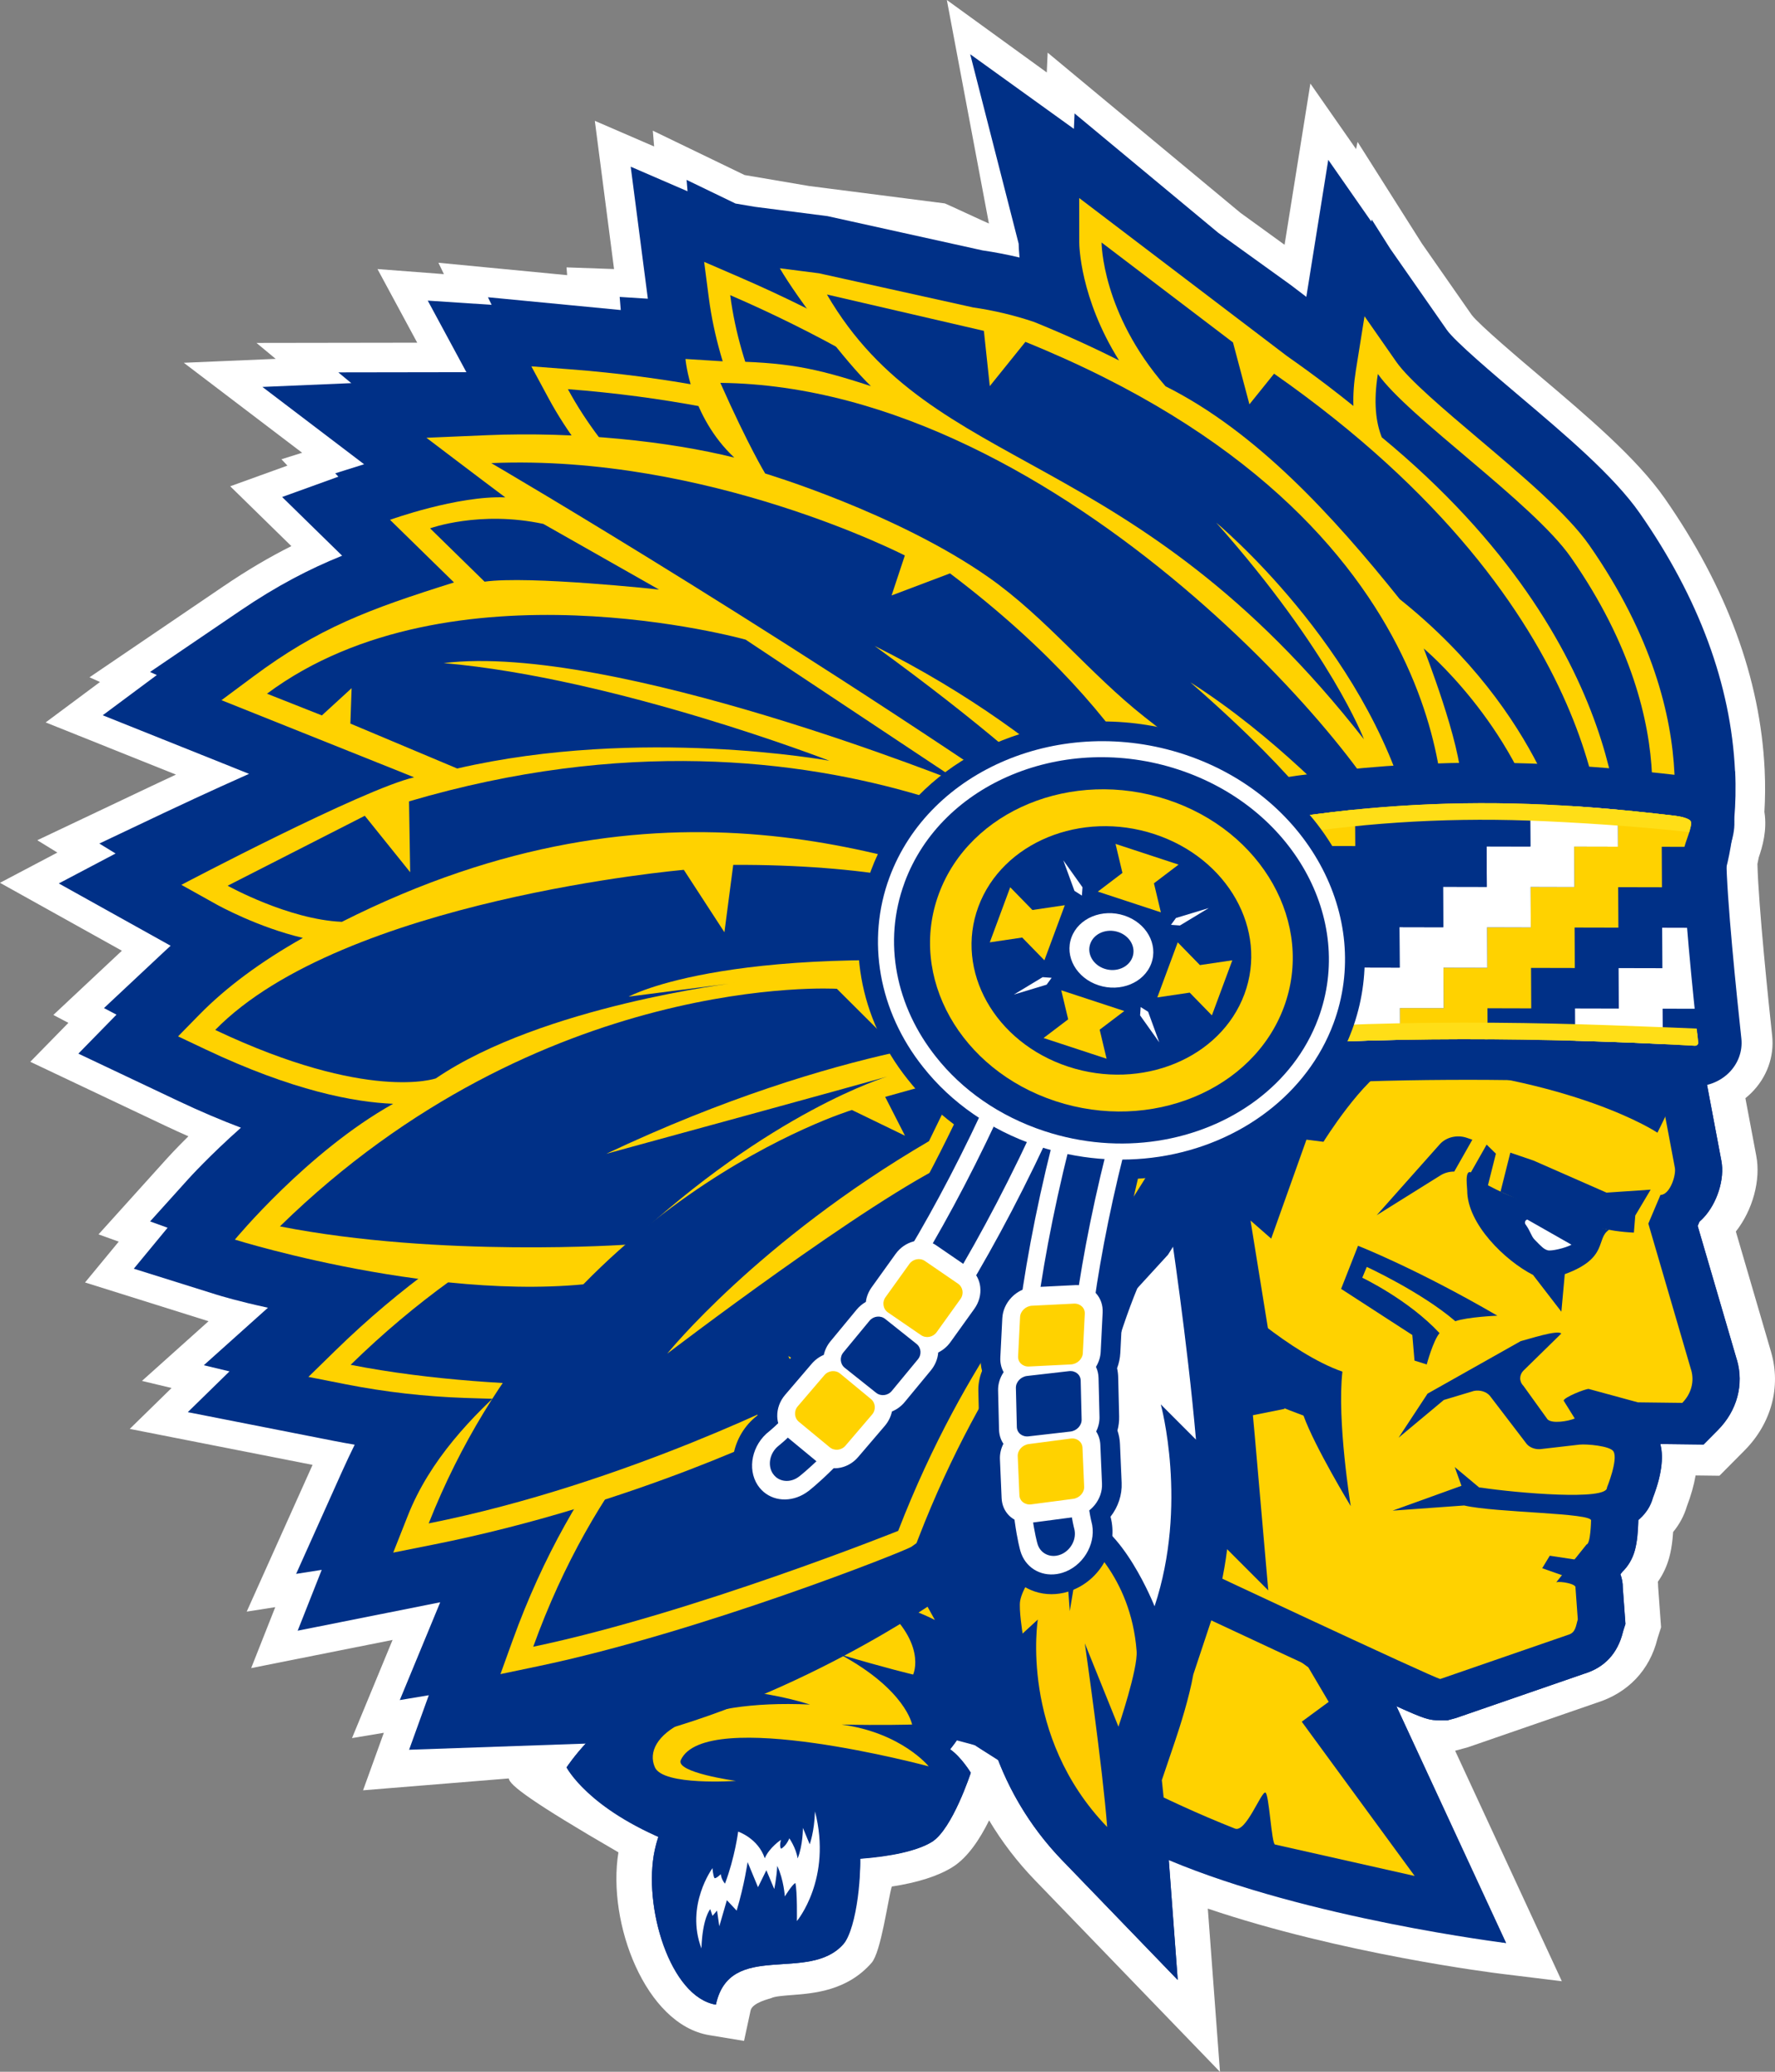 <?xml version="1.0" encoding="UTF-8"?>
<svg id="Layer_2" xmlns="http://www.w3.org/2000/svg" xmlns:xlink="http://www.w3.org/1999/xlink" viewBox="0 0 900 1050">
  <rect x="0" y="0" width="900" height="1050" fill="#808080" stroke="none"/>
  <defs>
    <style>
      .cls-1 {
        fill: #fc0;
      }

      .cls-2 {
        fill: #003087;
      }

      .cls-3 {
        fill: #fff;
      }

      .cls-4, .cls-5 {
        fill: none;
      }

      .cls-6 {
        fill: #ffd200;
      }

      .cls-5 {
        stroke: #ffde17;
        stroke-miterlimit: 10;
        stroke-width: 12.15px;
      }

      .cls-7 {
        clip-path: url(#clippath);
      }
    </style>
    <clipPath id="clippath">
      <path class="cls-4" d="M568.26,538.57c76.03-13.15,175.48-13.07,246.28-10.61,19.5.68,35.13,1.49,44.81,2.05h0c.65.02,1.05-.24,1.28-.47.23-.23.49-.62.43-1.19-2.36-21.87-7.85-74.86-7.69-94.59.02-2.92,1.03-5.81,2.1-8.86.92-2.61,2.62-7.48,1.66-8.87-.46-.67-2.74-1.98-8.31-2.64-28.13-3.31-50.75-5.13-73.36-5.92-89.39-3.1-175.84,11.59-271.23,46.16l64.03,84.94Z"/>
    </clipPath>
  </defs>
  <g id="Logos">
    <g>
      <g>
        <g>
          <g>
            <path class="cls-3" d="M898.03,685.26l-17.88-61.1c8.54-10.85,12.74-26.1,10.34-38.44l-5.5-29.14c1-.81,1.97-1.66,2.9-2.57,7.94-7.8,11.83-18.43,10.66-29.18-1.67-15.47-6.93-65.51-7.46-86.96.23-1.06.45-2.17.67-3.31,1.83-5.33,4.35-13.74,2.87-23.11.39-6.5.49-13.6.13-21.24-2.17-46.22-19.22-92.52-50.66-137.62-14.25-20.44-39.38-41.69-63.68-62.25-9.1-7.7-30.39-25.7-34.21-30.73l-25.25-36.2-32.61-51.5-.76,3.66-23.17-33.22-13.09,81.71-22.39-16.22-97.73-81.15-.45,10.03L480.09,0l21.33,113.28c-.36-.05-21.97-10.13-22.33-10.18l-57.69-7.4-11.23-1.44-32.64-5.55-46.53-22.48.67,8.01-30.07-13,9.75,75.12-24.1-.85.32,3.94-65.27-6.28,2.78,5.76-33.68-2.57,20.15,37.32-81.5.12,9.73,8.08c-25.04,1.06-46.59,1.98-46.59,1.98l60,45.6-10.48,3.3,3.02,3.22-29,10.47,31,30.33c-11.02,5.52-22.31,12.13-34.5,20.41l-67.85,46.07,5.32,2.39-27.55,20.48,66.07,26.44c-5.99,2.78-10.41,4.87-12.54,5.88l-57.77,27.39,10.18,6.25-29.1,15.33,61.81,34.42-34.75,32.55,7.62,4.01c-10.43,10.65-19.32,19.73-19.32,19.73l68.3,32.34c3.99,1.89,7.94,3.69,11.87,5.42-6.29,6.22-10.24,10.54-11.2,11.62l-34.36,38.09,10.24,3.68-17.08,20.69,61.52,19.3c.27.09.65.2,1.1.34l-33.76,30.25,15.01,3.6-21.2,20.73s67.81,13.34,92.69,18.23l-33.39,74.37s5.85-.92,14.48-2.27l-12.22,30.9,71.7-14.28-20.57,49.75,16.14-2.69-10.53,29.15,73.89-6.01c.25,3.3,11.64,11.98,55.59,37.45-5.87,35.84,13.78,87.34,46.06,92.66l17.63,2.91,3.32-15.42c.87-4.04,9.97-6,10.6-6.32,1.62-.84,6.4-1.2,10.25-1.5,11.2-.85,28.11-2.13,40.51-16.35,4.78-5.49,8.24-31.85,10.22-38.64,13.11-2.01,23.38-5.28,30.65-9.76,7.75-4.78,14-14.21,18.71-23.78,6.54,10.94,14.33,21.11,23.31,30.4l93.75,97.06-6.17-82.74c67.78,22.93,145.01,32.58,148.71,33.03l30.79,3.77-54.1-116.81,6.42-1.75,65.33-22.56c15.92-5,26.86-16.5,30.82-32.41l.06-.24,1.79-5.61-1.5-20.61c0-.82-.05-1.65-.12-2.47,2.6-3.68,4.54-7.81,5.77-12.32.75-2.75,1.3-5.79,1.66-9.31.13-1.25.23-2.47.3-3.58,3.22-3.9,5.58-8.28,6.94-12.91,2.14-5.63,3.62-10.86,4.46-15.76l12.09.15,12.75-12.84c13.55-13.65,18.57-32.25,13.45-49.76Z"/>
            <path class="cls-2" d="M880.65,689.15l-19.86-67.86.91-2.14c.66-.58,1.29-1.18,1.9-1.82,7.06-7.4,10.99-19.84,9.2-29.05l-9.07-48.09c-.98-4.76-3.03-9.16-5.91-13.04,6.3-12.9,11.64-26.14,11.89-34.37l1.72-4.64-4.48-2.73s-.02-.02-.03-.02c.29-.49.54-.98.78-1.47.03-.07.06-.13.09-.2.2-.44.39-.88.55-1.32.03-.08.06-.16.09-.24.37-1.04.62-2.08.79-3.12.02-.1.03-.21.05-.31.16-1.12.22-2.23.19-3.32,0-.07,0-.13,0-.2-.05-1.4-.23-2.77-.5-4.09l-2.2-11.31-2.76-.26c-.43-.65-.7-1.01-.7-1.01,0,0,7.94-22.23-9.94-34.63-13.57-18.87,1.48-55.23-73.14-46.6-19.29-10.44-34.53-32.35-80.78-36.13-31.17-2.54-124.57,21.57-124.57,21.57,0,0-124.65,6.47-173.37,51.77-48.7,45.28-58.58,133.96-58.58,133.96l14.18,8.63-.12.47h0s-3.21,12.67-3.21,12.67l-4.06,15.98s0,.01,0,.03l-3.28,12.91h14.26s.08,0,.12,0c-.05.09-.08.18-.13.28-.4.81-.78,1.62-1.14,2.42-.17.38-.32.74-.48,1.11-.22.5-.43,1-.63,1.5-.17.43-.34.85-.5,1.27-.16.41-.31.82-.46,1.23-.16.45-.32.9-.47,1.35-.12.35-.23.7-.34,1.04-.15.47-.3.95-.43,1.41-.08.29-.16.57-.23.86-.13.5-.27,1-.38,1.49-.05.2-.09.4-.13.6-.12.56-.24,1.12-.34,1.66-.01.07-.02.13-.03.2-.12.71-.23,1.4-.31,2.07l-2.01,16.25,4.8.25c2.93,5.1,6.92,7.07,6.92,7.07-46.87,57.16-21.58,120.79-21.58,120.79,0,0,46.87-15.1,104.56,12.45-97.16-24.31-124.29,9.12-103.33,39.86-32.07,17.8-17.88,28.58-17.88,28.58,0,0-21.58,4.85-1.85,20.49-21.58,8.63-37.14,32.35-37.14,32.35,0,0,10.65,18.95,46.54,35.18-.71,2.17-1.32,4.41-1.82,6.7-6.12,28.41,7.75,74.53,30.99,78.36,7.08-32.86,47.19-10.66,64.72-30.77,5.8-6.65,8.6-34.85,8.45-43.15,15.39-1.16,28.74-3.88,36.34-8.57,10.39-6.41,19.73-35.05,19.73-35.05,0,0-4.93-8.09-10.48-11.86,1.33-1.67,2.63-3.45,3.91-5.29l8.7,3.2c.34.3,4.78,3.01,11.59,7.1,7.32,19.05,18.33,36.42,32.62,51.22l58.59,60.67-4.53-60.74h0c70.71,29.72,171,42.01,171,42.01l-55.58-120.01c14.71,6.66,16.7,7.13,22.24,7.13h3.67s4.32-1.18,4.32-1.18l65.01-22.44c10.31-3.16,16.9-10.24,19.6-21.07.06-.26.12-.52.19-.73l1.09-3.42-1.34-18.42c.02-2.3-.39-4.58-1.2-6.77l1.05-1.31c2.65-2.58,4.98-6.09,6.29-10.89.55-2.01.96-4.33,1.25-7.09.28-2.7.39-5.27.43-6.6.04-.52.05-1.05.05-1.57.29-.24.57-.49.85-.75,3.27-3,5.49-6.61,6.53-10.5,5.31-13.74,5.12-22.16,3.79-27.3l21.92.26,7.28-7.34c9.69-9.76,13.28-23.07,9.62-35.59Z"/>
          </g>
          <g>
            <path class="cls-2" d="M571.61,932.74c-2.87-1.21-75.67-46.84-77.27-48.25l-28.4-7.56-5.06-145.93,110.5,12.86-2.09,12.07,31.78,6.19c-.51-1.8-3.02-5.33-8.25-8.17l1.79.97,92.95,65.6,76.06,164.24s-121.3-22.28-192-52.01Z"/>
            <path class="cls-6" d="M673.71,862.54l-10.33-17.5-62.11-45.43,3.6-3.08-29.64-20.92c-4.84-2.63-7.03-9.83-6.69-15.11l-1.67,9.3-52.46-7.44-15.63,95.51s54.15,39.92,127.4,68.89c5.57,2.2,13.31-18.9,15.43-18.27,1.84.54,3.12,25.86,4.85,26.34l70.84,15.94-57.26-78.19,13.68-10.06Z"/>
            <path class="cls-2" d="M730.27,871.87c-6.69,0-8.19-.69-33.21-12.13-11.94-5.46-28.76-13.24-49.97-23.12-37.88-17.64-81.67-38.19-104.39-48.87l-30.12-14.15,21.86-31.84c2.39-14.35,16.77-25.18,33.45-25.18,3.16,0-1.84-.21-1.84-.21l16.32-55.19c-.42-3.72,0-7.55,1.29-11.27l6.76-19.3.23-.55c2.03-4.81,4.04-10.58,5.99-17.16l.16-.51c7.01-22.36,60.7-132.05,71.47-149.73l9.61-15.79,140.77,63.52c1.01-.06,2.03-.09,3.04-.09,20.79,0,38.47,12.58,42.04,29.91l9.07,48.09c1.79,9.21-2.14,21.65-9.2,29.05-.61.64-1.24,1.25-1.9,1.82l-.91,2.14,19.86,67.86c3.66,12.52.07,25.83-9.62,35.59l-7.28,7.34-21.92-.26c1.33,5.13,1.52,13.56-3.79,27.3-1.03,3.89-3.25,7.5-6.53,10.5-.28.26-.56.51-.85.75,0,.52,0,1.05-.05,1.57-.04,1.33-.15,3.91-.43,6.6-.29,2.75-.7,5.07-1.25,7.09-1.31,4.8-3.65,8.31-6.29,10.89l-1.05,1.31c.81,2.19,1.22,4.47,1.2,6.77l1.34,18.42-1.09,3.42c-.06.21-.12.47-.19.73-2.7,10.83-9.29,17.92-19.6,21.07l-65.01,22.44-4.32,1.18h-3.67Z"/>
            <path class="cls-6" d="M857.48,694.34l-10.7-36.56-11.01-37.63,6.16-14.55c4.77,0,8.06-10.03,7.28-13.84l-9.02-47.87c-1.85-9.01-12.96-14.64-23.82-12.09l-126.98-59.35s-63.59,125.39-69.57,145.62h0s-.01.04-.01.04c-1.95,6.6-4.2,13.21-6.71,19.16l-6.56,18.74c-1.07,3.07.05,6.38,2.88,8.48l38.85,28.79-32.23,49.46c-2.04,3.23-6.45,4.81-10.57,3.78l-34.8-8.7c-5.77-1.44-11.71,1.83-12.56,6.93l-4.09,24.55c45.64,21.45,174.8,82.03,176.27,81.63l64.76-22.36c3.98-1.09,3.94-4.59,4.96-7.79l-1.17-16.09c.59-1.94-7.53-3.41-9.75-2.77l15.34-19.14c2.1-.37,2.3-12.06,2.3-12.06,1.2-4.02-48.23-3.99-64.35-7.72l-36.29,2.62,34.93-12.59-3.41-9.51,12.39,10.36c.31.01.62.02.93.07,18.4,2.77,64.23,6.67,63.86-.04,0,0,5.78-14.15,3.31-18.3-1.69-2.83-13.63-3.83-17.26-3.45l-20.01,2.3c-2.66.13-5.2-.86-6.72-2.62l-18.7-24.45c-1.8-2.09-5.01-3.06-8.08-2.45l-15.26,4.59-22.93,19.12,14.7-22.34,47.23-26.61c3.65-.87,18.86-5.93,20.55-3.82l-19.01,18.62c-2.35,2.28-2.42,5.57-.17,7.87l12.22,16.97c2.29,2.34,10.52.99,13.8-.43l-5.63-9.06c.25-1.67,10.73-5.91,12.7-5.91l24.95,6.79,22.5.27c4.55-4.58,6.23-10.82,4.51-16.7Z"/>
            <polyline class="cls-2" points="810.14 804.71 781.96 794.8 785.8 788.46 815.82 793.03"/>
            <g>
              <path class="cls-2" d="M814.56,604.44l-37.01-16.25-11.75-4.01-4.97,19.8c16.69,7.36,42.16,19.64,67.62,20.73l.7-8.65,7.8-13.13-22.4,1.52Z"/>
              <path class="cls-2" d="M744.67,596.16c2.06,4.1,5.14,5.7,9.03,7.56l4.78-19.02-4.69-4.6-9.12,16.06Z"/>
              <path class="cls-2" d="M737.36,593.78l9.18-16.16-2.83-.97c-4.9-1.67-10.48-.33-13.71,3.31l-31.95,35.92,32.3-20.17c2.08-1.3,4.54-1.95,7.02-1.94Z"/>
            </g>
            <path class="cls-2" d="M799.66,617.57c-5.59-2.7-12.84-6.1-23.19-8.15-12.22-2.42-27.05-11.56-27.05-11.56-7.66-10.45-5.48,3.59-5.48,5.48,0,16.99,19.27,35.64,33.37,42.81l14.37,18.65,1.73-19.03c22.41-8.17,15.58-18,22.41-22.46,0,0-7.44-1.53-16.16-5.75Z"/>
            <path class="cls-2" d="M866.91,485.38c7.4-12.4-3.63-26.84-3.63-26.84,0,0,7.94-22.23-9.94-34.63-13.57-18.87,1.48-55.23-73.14-46.6-19.29-10.44-34.53-32.35-80.78-36.13-31.17-2.54-124.57,21.57-124.57,21.57,0,0-124.65,6.47-173.37,51.77-48.7,45.28-58.58,133.96-58.58,133.96l14.18,8.63-7.4,29.12s-.62,12.94,11.1,12.94c-16.03,32.35,3.7,42.06,3.7,42.06-46.87,57.16-21.58,120.79-21.58,120.79,0,0,46.87-15.1,104.56,12.45-97.16-24.31-124.29,9.12-103.33,39.86-32.07,17.8-17.88,28.58-17.88,28.58,0,0-21.58,4.85-1.85,20.49-21.58,8.63-37.14,32.35-37.14,32.35,0,0,10.63,21.03,52.56,37.75,25.72,10.25,109.57,14.25,132.67,0,10.39-6.41,19.73-35.05,19.73-35.05,0,0-4.93-8.09-10.48-11.86,27.17-34.05,42.48-104.45,53.55-149.3l116.04-23.26-4.1-14.02-13.16-81.43,10.48,9.17,17.88-50.15,8.63,1.08s19.86-32.03,35.03-39.32c92.53,6.63,134.3,34.7,134.3,34.7,0,0,40.72-80.05,26.54-88.67Z"/>
            <path class="cls-2" d="M863.29,474.14c-.5-2.56-1.91-5.39-3-6.91l-5.06-5.86,2.86-7.44c.32-1.05,3.62-12.49-3.94-17.73l-2.4-1.67-1.64-2.27c-3.59-4.99-6.03-10.32-8.38-15.49-6.9-15.1-11.46-25.08-40.79-25.08-5.5,0-11.7.4-18.39,1.17l-6.35.73-5.44-2.95c-6.14-3.33-11.66-7.38-17-11.32-13.48-9.94-27.41-20.2-56.01-22.53-.98-.08-2.14-.13-3.47-.13-26.68,0-91.59,15.25-114.35,21.12l-1.88.48-1.93.13c-.45.03-21.97,1.49-49.19,7.11-31.05,6.43-89.33,18.31-112.39,39.75-35.3,32.82-48.56,93.09-52.45,115.78l15.11,9.19-5.99,23.57-2.45,9.66h19.34l-10.86,21.93c-2.87,5.79-4.19,10.34-4.62,13.82-.62,5.03.6,7.8,1.61,8.81l16.49,8.12-11.67,14.22c-16.9,20.61-25.32,44.62-25.02,71.35.08,8.43,1.08,15.84,2.21,21.67,5.65-.69,12.34-1.18,19.94-1.18,27.29,0,54.16,6.22,79.86,18.49l51.38,15.07c2.64-10.27,5.07-20.27,7.32-29.53,1.04-4.25,2.03-8.35,3-12.26l2.4-9.75,109.32-21.91-20.7-128.03,27.47,24.02,13.6-38.13,14.75,1.85c12.04-10.65,35.64-30.73,49.07-37.17l4.74-2.27,5.37.39c57.7,4.13,90.24,13.22,107.85,20.56,6.3-8.49,12.15-16.95,17.06-24.6,6.61-10.29,11.53-19.11,13.55-24.57l-6.57-4,7.31-12.25c.61-1.01.63-2.45.33-3.98ZM470.72,898.96l-13.46-9.14,9.76-12.22c14.22-17.83,25.21-47.81,34.03-78.38l-38.72-9.68c-20.57-5.15-58.35-7.76-73.2-7.76-19.59,0-29.61,4.69-32.45,9.06-3.38,5.2.87,12.53,2.86,15.44l8.93,13.1-14.74,8.18c-5.67,3.16-8.91,5.64-10.72,7.31l20.76,15.78-22.39,5.04,15.23,12.06-24.77,9.9c-9.47,3.79-13.99,13.96-15.61,18.62,1.48,3.64,7.55,13.59,31.01,22.95,11.57,4.61,54.1,7.83,75.07,7.83s34.29-3.17,39.51-6.2c2.64-2.41,7.16-11.02,10.74-20.1-.72-.81-1.38-1.45-1.85-1.79Z"/>
            <g>
              <path class="cls-2" d="M538.54,942.81c-16.94-17.54-29.29-38.69-36.32-61.99l-4.79,4.4-4.22-26.53-14.03,16.84,6.47-89.64c13.42-185.84,28.6-161.16,66.87-220.74l62.17-1.44,8.22,54.4c.37,2.44,8.99,60.04,13.31,109.51l6.85,78.43-20.86-20.88c-1.57,12.62-4.28,24.73-8.09,36.21l-9.06,27.27c-2.12,11.86-6.71,26.25-9.29,33.87l-6.67,19.69c.98,8.85,1.69,16.25,2.12,22.02l5.91,79.24-58.59-60.67Z"/>
              <path class="cls-2" d="M611.06,619.49l-5.88-38.88-13.99,16.79c2.72-9.43,4.51-14.72,4.58-14.92l46.59-135.84-79.41,123.65c-2.29,3.56-56.15,88.73-65.36,216.28l-3.88,53.78,7.27-8.73,4.88,30.68,3.52-3.24c3.67,22.66,13.58,51.42,38.3,77.01l35.16,36.4-3.55-47.54c-.49-6.61-1.32-14.86-2.32-23.71l7.33-21.64c2.39-7.07,7.08-21.67,9.05-33.16l9.28-27.93c6.98-21,9.2-41.77,9.25-59.53l16.52,16.54-4.11-47.06c-4.35-49.85-13.16-108.35-13.24-108.93Z"/>
              <path class="cls-3" d="M578.59,577.97s-54.04,84.14-63.1,209.58c14.57-17.49,29.41-22.78,29.41-22.78,5.52-104.7,33.69-186.81,33.69-186.81Z"/>
              <path class="cls-3" d="M593.27,621.55s-29.14,34.97-45.59,146.4c21.28,4.34,37.73,46.15,37.73,46.15,17.11-51.5,3.16-102.34,3.16-102.34l17.84,17.86c-4.36-50-13.14-108.07-13.14-108.07Z"/>
              <path class="cls-1" d="M539.69,780.06s-20.18,18.92-22.43,31.26c-.75,4.1,1.24,16.59,1.24,16.59l7.72-7.1s-9.56,58.83,35.16,105.14c-2.19-29.3-11.34-93.1-11.34-93.1l17.06,42.26s9.89-29.19,9.21-38.28c-2.89-38.7-27.76-57.27-27.76-57.27l-6.13,36.99-2.72-36.49Z"/>
            </g>
            <g>
              <path class="cls-2" d="M387.31,635.49c-3.69,0-9.32-.28-15.75-.61l-18.8-.98,2.03-16.37c.69-5.55,2.7-11.73,5.99-18.36h0s-14.38,0-14.38,0l10.55-41.58,15.02.56c3.27.12,6.56.18,9.75.18,54.33,0,112.98-18.1,151.25-38.26,33.51-17.67,71.49-37.7,124.05-50.85,38.51-9.63,78.88-14.31,123.41-14.31,22.88,0,46.7,1.19,72.81,3.65l13.5,1.27,2.27,11.7c1.01,5.17.29,9.84-2.12,13.87l4.52,2.75-4.1,11.07c-2.97,8.02-9.78,19.34-14.98,27.42l-5.8,9.02-11.77-1.11c-22.98-2.18-44.58-3.28-64.21-3.28-90.81,0-132.77,22.37-181.35,48.26-3.7,1.97-7.41,3.95-11.15,5.92-44.51,23.46-114.76,50.06-190.74,50.06Z"/>
              <path class="cls-3" d="M851,478.12l-7.31,12.25,6.57,4c-2.02,5.46-6.94,14.28-13.55,24.57-151.91-14.38-204.99,19.9-267.91,53.07-44.64,23.53-110.52,47.81-181.48,47.81-3.36,0-9.47-.31-14.69-.59.43-3.47,1.75-8.02,4.62-13.82l10.86-21.93h-19.34l2.45-9.66c62.39,2.32,125.04-16.09,171.03-40.32,32.58-17.18,69.51-36.65,119.72-49.21,55.14-13.78,114.58-17.17,189.37-10.14.3,1.54.28,2.97-.33,3.98Z"/>
            </g>
            <path class="cls-6" d="M823.68,455.81c-1.63-8.14-5.12-19.59-5.12-19.59,0,0-16.47,7.56-30.03,18.45,0,0,16.55.37,35.16,1.13Z"/>
            <path class="cls-2" d="M759.2,666.79c-41.16-23.94-70.62-35.4-70.62-35.4l-8.58,21.83,36.1,23.38,1.11,12.97,6.2,1.94s3.25-12.05,6.5-15.86c-15.85-17.02-39.18-28.08-39.18-28.08l2.28-5.48s27.53,12.64,44.91,27.52c6.2-2.18,21.28-2.8,21.28-2.8Z"/>
          </g>
          <path class="cls-3" d="M745.43,386.72c-23.63,15.5-45.13,42.08-45.13,42.08,0,0,7.88-35.64-1.85-38.51-12.19,24.42-40.12,49.8-40.12,49.8,0,0,10.31-36.31,0-57.87-7.73,15.03-29.33,33.89-29.33,33.89,0,0,8.27-17.65,6-32.48-9.77-1.84-12.12-.36-12.12-.36-17.68,16.74-53.5,32.84-53.5,32.84l6.87-18.46s-29.1,18.46-59.82,47.54c11.38-22.33,21.67-37.51,28.61-46.64,5.23-6.88,13.14-11.51,21.98-12.9,11.65-1.83,27.03-4.23,27.26-4.25l1.57-.11,1.53-.42c14.94-4.16,52.14-13.68,77.45-17.24,6.14-.86,3.72,8.04,7.97,8.04,1.08,0,9.89-9.38,10.69-9.31,23.33,2.06,47.05,19.08,51.92,24.35Z"/>
          <path class="cls-3" d="M479.21,628.41c-.62,17.68-5.16,28.38-5.16,28.38l-6.64-14.19s.15,14.86-5.16,26.45c-1.48-9.03-8.12-17.42-8.12-17.42,0,0-2.71,6.45-8.12,9.03-1.97-2.58,0-7.74,0-7.74,0,0-11.22,6.43-15.88,15.95-6.62-17.34-26.01-23.04-26.01-23.04,0,0-3.2,22.36-12.87,45.03-3.85-4.07-4.09-8.26-4.09-8.26,0,0-4.52,4.09-6.21,3.45-1.52-2.62-1.91-8.61-1.91-8.61,0,0-26.8,32.25-10.82,69.46.98-26.45,8.61-33.98,8.61-33.98l2.21,5.81,4.43-4.52,2.21,13.55,7.38-22.58s3.93,3.66,9.59,9.03c7.62-22.58,10.71-41.97,10.71-41.97l10.15,21.71,8.17-14.67,7.69,16.23s2.21-8.82,2.95-20c6.47,12.15,7.38,26.45,7.38,26.45,0,0,7.35-10.55,10.33-11.61,1.97,7.31,1.48,32.9,1.48,32.9,0,0,34.67-36.5,17.71-94.83Z"/>
          <path class="cls-6" d="M474.04,821.05l-8.95-16.12s-86.32-21.87-101.45-3.68c-4.21,5.07,0,11.51,0,11.51,0,0,52.47-3.68,79.33,14.28-59.52-14.28-91.44,9.21-91.44,9.21,0,0,16.36.17,28.26,4.61-21.42,4.15-28.26,14.28-28.26,14.28,0,0,31.49,0,59.2,8.75-60.31-2.76-85.44,16.28-78.69,31.78,4.15,9.53,41.08,6.91,41.08,6.91,0,0-30.88-4.23-27.91-10.59,12.64-27.17,125.68,3.22,125.68,3.22,0,0-13.69-17.04-44.24-21.19,20.01.46,35.82,0,35.82,0,0,0-3.16-17.5-36.34-35.46,23.17,6.91,36.87,10.13,36.87,10.13,0,0,7.9-16.58-18.96-37.77,16.11,2.71,30.02,10.13,30.02,10.13Z"/>
          <path class="cls-2" d="M331.97,937.63c-6.12,28.41,7.75,74.53,30.99,78.36,7.08-32.86,47.19-10.66,64.72-30.77,7.01-8.05,9.65-38.34,7.98-48.36-.9-5.43-2.54-11.43-4.87-17.19-9.97,5.7-41.21,8.09-52.72,6.19-12.56-2.07-22.92-8.95-29.98-18.78-7.68,7.82-13.51,18.41-16.12,30.56Z"/>
          <path class="cls-2" d="M235.58,823.49c2.55-7.06,5.24-14.09,8.05-21.03-6.14,1.51-12.36,2.89-18.62,4.13l-66.1,13.17,23.78-60.13c4.02-10.16,8.43-20.23,13.16-30.09-8.62-1.12-17.17-2.51-25.54-4.16l-64.84-12.75,45.79-44.76c2.08-2.04,4.19-4.06,6.3-6.08-26.68-4.41-44.28-9.79-46.6-10.51l-34.57-10.84,22.38-27.11c.79-.96,16.9-20.38,40.57-41.05-14.82-4.78-30.46-11.06-46.69-18.74l-44.48-21.06,33.81-34.54c5.55-5.68,11.72-11.25,18.44-16.67-1.92-.99-3.18-1.68-3.66-1.95l-56.48-31.46,39.12-20.6c4.1-2.16,34.99-18.38,65.63-32.93l-82.82-33.14,50.31-37.4c25.59-19.02,47.25-29.79,71.45-38.84l-31.75-31.06,36.32-13.11c.24-.09,3.23-1.16,8.03-2.66l-49.48-37.61s99.17-4.22,99.18-4.22l-20.7-38.34,76.07,5c6.18.47,12.44,1.03,18.71,1.68l-.71-8.78,14.58.92c-.14-1.03-.28-2.06-.42-3.09l-7.93-61.12,32.89,14.22,59.93,7.67,78.61,17.37c8.62,1.24,17.17,3.04,25.55,5.38-1.26-7.77-1.36-12.94-1.36-14.35l-21.31-83.27,151.14,108.76,14.65,11.15,10.49-65.47,53.04,76.05c4.45,6.39,24.37,23.23,37.55,34.38,23.35,19.75,47.48,40.16,60.3,58.55,29.43,42.21,45.37,85.3,47.38,128.06,1.59,33.81-6.68,55.8-7.62,58.2l-11.86,29.98-22.24-5.77-48.99-10.72c-.29.02-.58.03-.87.04-12.55.51-25.76-4.32-41.31-15.17l-4.68.67c-1.22.17-3.2.41-5.67.51-6.44.26-15.81-.35-25.42-4.42-4.09.76-9.35,1.82-14.1,2.84l-2.22.48c-8.35,5.62-18.14,9.22-28.69,10.57l-.58,34.8-30.73-18.83,22.52,42.2-67.06-31.38-7.91,9.98,23.93,7.92-58.47,42.25c16.56,3.19,26.54,6.32,29.01,7.14l36.8,12.18,23.76-1.93-5.09,8.11,8.27,2.73-18.29,13.22-29.04,46.23-24.06,26.27c-.42.46-42.96,47.79-74.18,128.53l-3.66,9.47-8.54,6.11c-3.22,2.3-79.8,56.63-167.42,74.96l-95.71,3.33,20.97-58.05Z"/>
          <path class="cls-2" d="M879.73,390.82c-2.06-43.72-18.3-87.69-48.27-130.69-13.2-18.93-37.59-39.56-61.19-59.52-12.19-10.31-32.58-27.56-36.66-33.41l-28.72-41.17-9.37-14.79-.22,1.05-21.82-31.29-11.12,69.45-8.01-6.09-36.59-26.33-72.91-60.54-.35,7.82-52.57-37.83,24.57,96.03c.02,1.28.11,3.68.44,7-6.18-1.48-12.46-2.69-18.73-3.6l-78.65-17.38-36.93-4.73-9.71-1.65-24.79-11.98.48,5.77-28.82-12.46,8.69,66.91-14.28-.9.54,6.65c-.14-.02-.28-.04-.42-.05l-66.91-6.44,1.86,3.84-32.38-2.13,19.58,36.27-64.93.1s2.61,2.17,6.57,5.45c-23.89,1.02-45.07,1.92-45.07,1.92l51.57,39.19-14.63,4.6,1.59,1.7-28.52,10.3,30.42,29.75c-16.73,6.75-33.18,15.3-51.78,27.94l-45.63,30.99,3.45,1.55-27.43,20.39,74.19,29.69c-20.76,9.23-38.17,17.44-43.14,19.79l-32.76,15.53,8.23,5.05-28.79,15.17,56.7,31.58c-.93.84-1.85,1.68-2.75,2.52l-31.04,29.07,6.34,3.34-19.33,19.75,50.82,24.06c10.78,5.1,21.36,9.6,31.61,13.48-15.83,14.05-26.03,25.29-26.67,26l-19.39,21.5,8.88,3.2-17.14,20.76,41.66,13.06c2.28.71,11.68,3.56,26.36,6.71l-32.53,29.15,13.02,3.12-21.14,20.66,74.17,14.59c3.44.68,6.94,1.3,10.46,1.9-2.24,4.57-4.42,9.17-6.5,13.8l-23.19,51.67,12.97-2.03-12.19,30.83,72.27-14.4-20.49,49.56,14.7-2.45-9.98,27.63,103.53-3.61.42-.09c88.62-18.54,166.06-73.46,169.31-75.79l9.75-6.98,4.2-10.86c30.73-79.45,72.8-126.51,73.21-126.95l24.37-26.6,28.76-45.79,25.42-18.38-11.49-3.8,7.01-11.16-32.7,2.66-35.84-11.86c-2.05-.68-8.33-2.65-18.48-4.96l55.66-40.22,53.24,24.91-20.93-39.22,22.51,13.79.66-39.34c9.4-1.74,18.04-5.15,25.74-10.17l1.3-.28c4.12-.88,8.69-1.81,12.52-2.54,7.24,2.85,15.09,4.29,23.36,4.29.98,0,1.91-.02,2.79-.06,2.68-.11,4.84-.36,6.18-.55l2.75-.4c15.05,10.21,28.04,14.98,40.73,14.98.67,0,1.35-.01,2.02-.04.08,0,.17,0,.25-.01l30.42,6.66,19.5,5.12,17.53,5.33.63-1.4,6.58,1.71,13.48-34.09c.99-2.5,9.61-25.42,7.97-60.27ZM585.67,492.53l1.01-1.28,11.76,5.51-12.78-4.23Z"/>
          <path class="cls-2" d="M827.44,278.15c-11.3-17.85-33.99-38.79-55.95-59.05-14.57-13.45-32.71-30.18-37.53-37.8l-36.06-56.95-11.73,56.48c-3.55-2.84-7.15-5.65-10.78-8.43l-16.56-13.76-109.46-90.88-2.42,53.4c-.09,1.93-.38,13.12,3.64,29.36-1.99-.93-3.98-1.85-5.98-2.75l-.45-.2-.46-.18c-10.73-4.1-21.93-7.26-33.29-9.38l-78.05-19.69-50.38-8.57,2.33,4.44-30.48-14.72,3.7,44.5c.41,4.94.94,9.79,1.56,14.54l-15.41-1.6.32,9.38c-9.95-1.6-20.04-3.02-30.29-4.23l-57.95-5.58,18.05,37.38c-5.18-.17-10.42-.26-15.73-.26l-72.73.11,31.16,25.87c.47.39,5.06,4.2,11.06,9.17-14.21,2.77-25.25,6.21-26.02,6.45l-22.51,7.08,30.34,32.39c-30.54,8.97-54.91,18.67-84.92,39.05l-38.23,25.96,85.74,38.54c-35.57,14.14-79.88,35.04-86.73,38.29l-24.42,11.58,40.33,24.76c1.19.73,7.46,4.51,16.68,8.91-11.56,7.5-21.83,15.43-30.7,23.73l-25.91,24.27,31.82,16.74c21.75,11.44,42.2,20.01,61.17,25.64-31.05,22.32-53.8,47.36-55.06,48.75l-14.4,15.96,20.76,7.47c1.58.57,27.17,9.65,64.17,15.62-7.16,5.88-14.27,11.98-21.33,18.31l-34.63,31.03,46.58,11.17c12.49,3,25.27,5.39,38.19,7.16-7.51,13.05-14.4,26.53-20.64,40.42l-19.42,43.25,48.65-7.63c13.49-2.11,26.16-4.75,38.02-7.77-6.11,12.22-11.88,24.85-17.25,37.86l-17.14,41.45,46.8-7.8c86.26-14.37,195.39-54.35,198.63-56.47l6.38-4.17,2.96-6.74c35.89-81.6,81.58-127.81,82-128.23l24.63-24.64,31.72-45.82,5.26-3.47-2.27-.86,1.49-2.15-6.49.26-38.2-14.43c-2.57-.97-21.48-7.84-53.43-13.11v-.02s4.68.19,4.68.19l63.22-41.7-19.05-7.19,4.12-4.68,16.01-18.48-3.41-3.17c.67-.45,1.31-.9,1.91-1.32l50.25,26.14-17.74-37.18,7.69-2.93,31.88,21.45,1.66-26.36c1.02.04,2.04.07,3.04.07,11.89,0,22.65-3.13,31.71-9.15l4.31-.74c6.09-1.05,13.34-2.18,17.88-2.77,8.81,4.97,18.04,5.82,23.32,5.82,2.02,0,3.63-.12,4.61-.22l8.94-.91c14.56,11.74,26.49,17.22,37.43,17.22.68,0,1.35-.02,2.02-.07l50.18,13.17,13.41,4.08,9.65-21.49c.98-2.17,9.53-22.16,9.5-54.13-.04-41.08-13.5-83.15-40.02-125.04Z"/>
          <path class="cls-3" d="M413.23,918.08c-.32,10.36-2.68,16.63-2.68,16.63l-3.44-8.31s.08,8.71-2.68,15.49c-.77-5.29-4.21-10.2-4.21-10.2,0,0-1.4,3.78-4.21,5.29-1.02-1.51,0-4.53,0-4.53,0,0-5.82,3.77-8.24,9.34-3.43-10.16-13.49-13.5-13.49-13.5,0,0-1.66,13.1-6.68,26.38-2-2.38-2.12-4.84-2.12-4.84,0,0-2.34,2.39-3.22,2.02-.79-1.53-.99-5.05-.99-5.05,0,0-13.9,18.89-5.61,40.68.51-15.49,4.46-19.9,4.46-19.9l1.15,3.4,2.3-2.65,1.15,7.94,3.83-13.23s2.04,2.14,4.97,5.29c3.95-13.23,5.55-24.59,5.55-24.59l5.27,12.72,4.24-8.6,3.99,9.51s1.15-5.16,1.53-11.71c3.36,7.12,3.83,15.49,3.83,15.49,0,0,3.81-6.18,5.36-6.8,1.02,4.28.77,19.27.77,19.27,0,0,17.98-21.38,9.18-55.55Z"/>
        </g>
        <path class="cls-2" d="M622.08,655.8s31.98,30.14,58.58,39.37c-2.83,24.85,4.22,68.14,4.22,68.14,0,0-18.22-29.96-23.95-45.86-18.71-6.87-38.84-16.32-38.84-16.32"/>
        <path class="cls-3" d="M796.82,630.84c-3.22,1.73-10.34,3.35-12.06,2.83-1.83-.55-2.81-1.42-6.67-5.42-1.78-1.86-2.01-4.17-4.63-7.78-.62-.86.02-2.36,1.01-2.34"/>
      </g>
      <g>
        <path class="cls-6" d="M259.95,831.31c61.95-171.51,200.55-209.75,205.06-211.72l4.39-1.92,7.15,2.74-2.19-4.16,10.92-4c46.38-16.98,78.2-19.72,79.54-19.83l19.87-1.62-17.47,27.81-22.51,24.57c-.45.48-45.51,49.7-78.94,136.14l-1.07,2.76-2.51,1.8c-3.03,2.17-107.14,43.38-189.32,60.58l-19.12,4,6.2-17.17Z"/>
        <path class="cls-2" d="M557.92,616.93l7.94-14.38s-24.46-16.13-56.86-6.43c-7.23,2.16-11.33,22.55-19.61,25.58l9.62,18.3-29.25-11.23s-138.2,36.4-199.39,205.82c80.77-16.9,185.05-58.72,185.05-58.72,34.61-89.48,80.93-139.3,80.93-139.3,0,0-42.31,38.64-134.47,113.68,82.82-98.1,156.04-133.32,156.04-133.32Z"/>
        <path class="cls-6" d="M235.86,708.5c52.46,1.82,120.16,2.54,121.66,2.15l2.74-.73,2-1.87c69.06-64.69,126.38-82.46,126.95-82.63l-3.64-10.46c38.04-8.99,60.47-10.1,60.89-10.12l3.48-.15,32.13-23.22-18.8-6.22c-1.26-.42-31.5-10.26-81.45-12.86l-11.74-.61.11,4.65-5.3-5.28-4.86.03c-5,.04-155.99-7.65-290.24,123.55l-13.42,13.11,19.2,3.78c19.64,3.86,39.92,6.18,60.29,6.88Z"/>
        <path class="cls-6" d="M635.78,430.38c.02-1.24.35-30.78-13.15-75.36l-3.17-10.48-4.73,1.53,3.71-6.28-1.61-4.25c-1.65-4.38-63.85-118.06-241.99-195.12l-17.81-7.7,2.34,18c10.09,77.77,69.21,139.09,70.82,141.24l1.63,2.18,2.57,1.17c88.77,40.51,125.55,85.25,125.92,85.69l9.52-6.4c21.51,30.51,29.98,49.85,30.14,50.22l1.28,2.98,34.23,20.98.31-18.4Z"/>
        <path class="cls-2" d="M610.16,421.17l14.66,8.98s.48-28.8-12.74-72.47l-20.68,6.68,15.09-25.54s-60.26-113.11-236.24-189.23c9.88,76.16,68.94,136.64,68.94,136.64,92.71,42.3,129.9,88.77,129.9,88.77,0,0-15.05-19.35-86.31-112.8,97.02,87.59,127.39,158.96,127.39,158.96Z"/>
        <path class="cls-6" d="M647.58,382.9c-.43-1.17-10.84-29.04-39.69-66.57l-6.78-8.82-3.89,2.96,1.21-7.09-3.05-3.47c-3.14-3.58-111.09-97.81-306.44-112.75l-19.53-1.49,8.72,16.16c37.68,69.83,123.76,115.84,126.04,117.34l2.32,1.52,2.84.27c98.11,9.43,148.9,39.61,149.4,39.91l6.63-9.09c31.28,21.73,46.25,37.18,46.53,37.47l2.28,2.39,39.77,8.67-6.39-17.39Z"/>
        <path class="cls-2" d="M620.17,382.51l17.03,3.71s-10-27.21-38.26-63.99l-17.01,12.95,4.91-28.86s-105.93-94.31-298.89-109.08c36.9,68.38,122.61,113.63,122.61,113.63,102.46,9.85,154.26,41.51,154.26,41.51,0,0-21.16-13.33-122.02-78.16,122.94,51.01,177.36,108.29,177.36,108.29Z"/>
        <path class="cls-2" d="M545.89,594.72l13.76-9.94s-29.42-9.73-78.36-12.28l.46,20.28-21.55-21.48s-149.81-9.19-282.41,120.41c81.25,15.98,176.65,9.2,176.65,9.2,72.12-67.56,131.34-85.13,131.34-85.13,0,0-24.52,6.93-142.53,39.15,119.96-56.69,202.64-60.21,202.64-60.21Z"/>
        <path class="cls-6" d="M839.37,449.94l3.63-9.17c1.14-2.9,27.3-71.99-37.15-164.44-10.99-15.76-33.85-35.1-55.97-53.81-17.5-14.8-35.59-30.1-41.88-39.12l-16.13-23.12-4.4,27.5c-1.03,6.46-1.42,12.41-1.24,17.96-4.35-3.51-8.83-7.03-13.46-10.55-6.5-4.94-13.29-9.89-20.18-14.71l-17.42-13.25-87.96-66.86.02,22.47c0,1.34.31,28.08,20.18,59.84-13.7-6.91-28.1-13.44-43.19-19.55h0c-9.99-3.35-20.31-5.81-30.8-7.32l-78.18-17.31-19.84-2.54c9.24,15.85,33.75,47.88,46.2,59.73-29.01-9.48-43.1-12.22-75.85-12.62l-18.18-1.14s2.35,29.01,24.74,49.98c-33.16-8.25-79.91-13.28-125.63-11.34l-30.46,1.3s30.01,22.8,39.98,30.21c-24.22-.99-58.45,11.37-58.45,11.37l32.45,31.74c-43.73,13.72-68.74,23.14-101.74,47.66l-16.16,12.01,97.68,39.09c-26.05,6.05-118.02,54.5-118.02,54.5l17.89,9.97c1.06.59,20.96,11.56,43.71,16.92-21.3,11.99-38.91,25.04-52.65,39.06l-10.62,10.85,13.92,6.59c44.37,21.01,75.53,26.8,95.13,27.57-43.45,24.26-80.25,68.84-80.25,68.84,0,0,117.6,36.91,201.19,18.99-29.21,31.94-91.34,64.92-113.47,120.86l-7.43,18.78,20.31-4.05c101.76-20.27,182.29-60.03,185.04-61.99l4.21-3.01.1-1.51.25.31,8.59-5.34c43.17-26.83,76.16-63.99,77.54-65.56l45.59-55.11-15.8,2.55c-3.52-5.66-41.46,16.2-41.83,1.54l-.38-15.21,21.3-43.77c3.62-.17,5.65-.2,5.78-.2h3.73s33.97-24.55,33.97-24.55l-20.41-6.75c-.5-.16-5.52-1.8-14.47-3.87,6.45.51,13.02,1.07,19.81,1.73l6.18.6,13.53-16.82,6.5-8.21-8.06-6.86s-.39-.33-1.15-.91c12.13-3.68,21.32-12.17,22.79-13.57l3.01-2.9,19.06,8.92-6.86-12.86,6.68-8.3.92,7.93,35-15.04-.59-2.6.46-.07c23.41,6.53,40.72,3.1,52.21-10.24l.34-.3,3.51,2.71s24.02-5.15,25.1-4.33c8.66,6.59,19.78,5.39,21.92,5.08l8.72-1.25.65-6.65c3.59,3.4,7.16,6.27,9.78,8.27h0c19.19,14.59,28.5,14.81,33.18,13.24l.05.28,37.53,8.21.03-.65,16.13,4.18Z"/>
        <path class="cls-2" d="M832.43,436.79s25.93-65.58-35.94-154.34c-19.18-27.51-82.71-71.22-97.85-92.92-2.3,14.35-1,24.59,1.98,32.1,129.12,106.5,120.7,212.28,120.7,212.28l11.11,2.88Z"/>
        <path class="cls-2" d="M812.6,432.84s6.48-122.45-166.59-243.45l-12.5,15.53-8.33-31.36-66.64-50.66s.03,35.72,32.45,72.88c46.01,23.05,84.89,65.63,118.74,107.88,73.38,58.57,85.74,125.44,85.74,125.44l17.13,3.75Z"/>
        <path class="cls-2" d="M783.04,424.28c-15.48-57.6-61.15-95.62-61.15-95.62,0,0,19.17,48.87,18.96,68.19,8.46,15.7,45.38,39.34,42.18,27.43Z"/>
        <path class="cls-2" d="M525.38,595.86s-64.12,75.25-106.39,101.53l-19.33-10.1,9.12,17.92s-90.9,46.86-191.41,66.87c64.85-163.98,214.59-209.52,214.59-209.52l26.91,13.04-10.05-19.69,38.35-10.71-16.14,33.16c-86.9,50.77-132.73,107.71-132.73,107.71,0,0,102.35-78.17,144.93-97.71.52,20.8,42.15,7.5,42.15,7.5Z"/>
        <path class="cls-2" d="M510.03,524.56l13.76-9.94s-29.42-9.73-78.36-12.28l.46,20.28-21.55-21.48s-149.81-9.19-282.41,120.41c81.25,15.98,176.65,9.2,176.65,9.2,72.12-67.56,131.34-85.13,131.34-85.13,0,0-24.52,6.93-142.53,39.15,119.96-56.69,202.64-60.21,202.64-60.21Z"/>
        <path class="cls-2" d="M533.79,491.17l9.72-12.08s-36.09-41.26-171.73-40.76l-4.47,34.15-20.58-31.63s-172.83,14.95-237.61,81.14c77.61,36.74,111.88,24.55,111.88,24.55,54.06-36.78,151.8-48.4,151.8-48.4l-54.05,6.97s53.56-29.6,215.03-13.94Z"/>
        <path class="cls-2" d="M532.55,459.63c15.14,5.02,31.99-11.15,31.99-11.15,0,0-140.27-106.24-357.15-42.33l.59,35.91-23.01-28.61-69.54,35.45s30.79,17.15,57.92,18.3c163.14-82.27,283.58-32.64,359.19-7.57Z"/>
        <path class="cls-2" d="M420.5,385.55s-95.59-17.56-188.67,3.94l-54.17-22.77.62-17.94-15.07,13.8-27.84-11.01c93.12-69.22,242.69-27.39,242.69-27.39l110.24,73.2s-177.7-71.79-263.33-61.32c87.42,7.58,195.54,49.49,195.54,49.49Z"/>
        <path class="cls-2" d="M714.64,412.66c2.89,11.01,17.26,8.95,17.26,8.95,0,0,14.2-156.77-211.98-248.34l-18.06,22.43-2.99-28.01-79.58-18.43c54.07,92.79,154.24,74.49,272.29,225.42,0,0-16.69-44.21-74.91-109.79,0,0,75.61,62.58,97.99,147.78Z"/>
        <path class="cls-2" d="M674.58,421.62c-7.61,6.62-51.97-24.9-94.27-58.27-28.06-22.14-50.13-50.51-79.17-70.84-46.62-32.65-113.16-52.53-113.16-52.53,0,0-8.39-13.71-22.73-45.94,174.47,1.9,335.83,196.76,343.06,230.08l-8.89.22c-6.1,1.94-3.93.2-8.53-4.18-10.69-10.19-43.96-46.77-87.33-74.36,61.39,53.62,71.02,75.83,71.02,75.83Z"/>
        <path class="cls-2" d="M249.11,234.71c109.74-4.66,209.68,46.82,209.68,46.82l-6.72,20.26,29.63-11.19c103.14,77.99,118.41,144.41,118.41,144.41l-12.81,2.62s-46.31-61.63-143.83-110.26c108.66,78.89,127.4,114,127.4,114-158.32-111.37-321.76-206.65-321.76-206.65Z"/>
        <path class="cls-2" d="M334.16,298.8l-58.66-33.27c-32.3-6.94-57.43,2.24-57.43,2.24l27.63,27.03c22.68-3.16,88.46,4,88.46,4Z"/>
        <path class="cls-2" d="M470.21,444.13l16.31-6.1c157.33-58.82,268.4-56.41,364.99-45.05,1.03.12,2.02.26,2.96.42,10.26,1.69,17.52,5.8,21.58,12.19,6.01,9.48,2.59,19.27.32,25.76-.32.9-.73,2.08-.93,2.77l-.09.3v.32c0,19.34,5.31,70.5,7.59,91.6.69,6.41-1.63,12.76-6.37,17.42-4.8,4.71-11.54,7.18-18.51,6.78-42.98-2.49-190.98-9.2-290.82,9.17l-8.71,1.6-88.33-117.17Z"/>
        <g class="cls-7">
          <g>
            <polygon class="cls-2" points="843.12 531.73 869.66 531.99 869.55 511.48 843.01 511.22 843.12 531.73"/>
            <polygon class="cls-2" points="842.79 470.19 864.99 470.25 864.89 449.74 864.78 429.22 842.58 429.17 842.68 449.68 820.48 449.63 820.59 470.14 798.39 470.09 798.5 490.6 776.3 490.55 776.4 511.06 754.2 511 754.31 531.52 776.51 531.57 798.71 531.62 798.61 511.11 820.81 511.16 820.7 490.65 842.9 490.7 842.79 470.19"/>
            <polygon class="cls-6" points="842.47 408.66 864.67 408.71 864.56 388.2 842.36 388.15 842.47 408.66"/>
            <polygon class="cls-6" points="842.58 429.17 864.78 429.22 864.67 408.71 842.47 408.66 820.27 408.61 820.37 429.12 798.17 429.07 798.28 449.58 776.08 449.52 776.19 470.04 753.99 469.98 754.1 490.49 731.89 490.44 732 510.95 709.8 510.9 709.91 531.41 732.11 531.46 754.31 531.52 754.2 511 776.4 511.06 776.3 490.55 798.5 490.6 798.39 470.09 820.59 470.14 820.48 449.63 842.68 449.68 842.58 429.17"/>
            <polygon class="cls-3" points="820.27 408.61 842.47 408.66 842.36 388.15 820.16 388.1 820.27 408.61"/>
            <polygon class="cls-3" points="798.07 408.56 820.27 408.61 820.16 388.1 797.96 388.04 798.07 408.56"/>
            <polygon class="cls-3" points="798.17 429.07 820.37 429.12 820.27 408.61 798.07 408.56 775.86 408.5 775.97 429.01 753.77 428.96 753.88 449.47 731.68 449.42 731.79 469.93 709.58 469.88 709.69 490.39 687.49 490.34 687.6 510.85 665.4 510.79 665.51 531.3 687.71 531.36 709.91 531.41 709.8 510.9 732 510.95 731.89 490.44 754.1 490.49 753.99 469.98 776.19 470.04 776.08 449.52 798.28 449.58 798.17 429.07"/>
            <polygon class="cls-2" points="775.86 408.5 798.07 408.56 797.96 388.04 775.76 387.99 775.86 408.5"/>
            <polygon class="cls-2" points="753.66 408.45 775.86 408.5 775.76 387.99 753.55 387.94 753.66 408.45"/>
            <polygon class="cls-2" points="731.46 408.4 753.66 408.45 753.55 387.94 731.35 387.89 731.46 408.4"/>
            <polygon class="cls-2" points="576.7 531.09 598.9 531.15 598.79 510.64 576.59 510.58 576.7 531.09"/>
            <polygon class="cls-2" points="709.26 408.34 731.46 408.4 731.35 387.89 709.15 387.83 709.26 408.34"/>
            <polygon class="cls-2" points="753.77 428.96 775.97 429.01 775.86 408.5 753.66 408.45 731.46 408.4 709.26 408.34 687.06 408.29 687.17 428.8 664.97 428.75 665.07 449.26 642.87 449.21 642.98 469.72 620.78 469.67 620.89 490.18 598.69 490.12 598.79 510.64 598.9 531.15 621.1 531.2 643.31 531.25 665.51 531.3 665.4 510.79 687.6 510.85 687.49 490.34 709.69 490.39 709.58 469.88 731.79 469.93 731.68 449.42 753.88 449.47 753.77 428.96"/>
            <polygon class="cls-6" points="554.5 531.04 576.7 531.09 576.59 510.58 554.39 510.53 554.5 531.04"/>
            <polygon class="cls-6" points="576.59 510.58 598.79 510.64 598.69 490.12 576.49 490.07 576.59 510.58"/>
            <polygon class="cls-6" points="687.06 408.29 709.26 408.34 709.15 387.83 686.95 387.78 687.06 408.29"/>
            <polygon class="cls-6" points="532.3 530.99 554.5 531.04 554.39 510.53 532.19 510.48 532.3 530.99"/>
            <polygon class="cls-6" points="554.39 510.53 576.59 510.58 576.49 490.07 554.28 490.02 554.39 510.53"/>
            <polygon class="cls-6" points="576.49 490.07 598.69 490.12 598.58 469.61 576.38 469.56 576.49 490.07"/>
            <polygon class="cls-6" points="664.86 408.24 687.06 408.29 686.95 387.78 664.75 387.73 664.86 408.24"/>
            <polygon class="cls-6" points="664.97 428.75 687.17 428.8 687.06 408.29 664.86 408.24 642.66 408.19 642.76 428.7 620.56 428.64 620.67 449.15 598.47 449.1 598.58 469.61 598.69 490.12 620.89 490.18 620.78 469.67 642.98 469.72 642.87 449.21 665.07 449.26 664.97 428.75"/>
            <polygon class="cls-3" points="510.1 530.93 532.3 530.99 532.19 510.48 509.99 510.42 510.1 530.93"/>
            <polygon class="cls-3" points="532.19 510.48 554.39 510.53 554.28 490.02 532.08 489.97 532.19 510.48"/>
            <polygon class="cls-3" points="554.28 490.02 576.49 490.07 576.38 469.56 554.18 469.51 554.28 490.02"/>
            <polygon class="cls-3" points="642.66 408.19 664.86 408.24 664.75 387.73 642.55 387.67 642.66 408.19"/>
            <polygon class="cls-3" points="487.9 530.88 510.1 530.93 509.99 510.42 487.79 510.37 487.9 530.88"/>
            <polygon class="cls-3" points="509.99 510.42 532.19 510.48 532.08 489.97 509.88 489.91 509.99 510.42"/>
            <polygon class="cls-3" points="532.08 489.97 554.28 490.02 554.18 469.51 531.98 469.45 532.08 489.97"/>
            <polygon class="cls-3" points="554.18 469.51 576.38 469.56 576.27 449.05 554.07 449 554.18 469.51"/>
            <polygon class="cls-3" points="620.46 408.13 642.66 408.19 642.55 387.67 620.35 387.62 620.46 408.13"/>
            <polygon class="cls-3" points="465.7 530.83 487.9 530.88 487.79 510.37 465.59 510.32 465.7 530.83"/>
            <polygon class="cls-3" points="487.79 510.37 509.99 510.42 509.88 489.91 487.68 489.86 487.79 510.37"/>
            <polygon class="cls-3" points="509.88 489.91 532.08 489.97 531.98 469.45 509.77 469.4 509.88 489.91"/>
            <polygon class="cls-3" points="531.98 469.45 554.18 469.51 554.07 449 531.87 448.94 531.98 469.45"/>
            <polygon class="cls-3" points="598.25 408.08 620.46 408.13 620.35 387.62 598.15 387.57 598.25 408.08"/>
            <polygon class="cls-3" points="620.56 428.64 642.76 428.7 642.66 408.19 620.46 408.13 598.25 408.08 576.05 408.03 576.16 428.54 553.96 428.49 554.07 449 576.27 449.05 576.38 469.56 598.58 469.61 598.47 449.1 620.67 449.15 620.56 428.64"/>
            <polygon class="cls-3" points="443.49 530.78 465.7 530.83 465.59 510.32 443.39 510.27 443.49 530.78"/>
            <polygon class="cls-3" points="465.59 510.32 487.79 510.37 487.68 489.86 465.48 489.81 465.59 510.32"/>
            <polygon class="cls-3" points="487.68 489.86 509.88 489.91 509.77 469.4 487.57 469.35 487.68 489.86"/>
            <polygon class="cls-3" points="509.77 469.4 531.98 469.45 531.87 448.94 509.67 448.89 509.77 469.4"/>
            <polygon class="cls-3" points="531.87 448.94 554.07 449 553.96 428.49 531.76 428.43 531.87 448.94"/>
            <polygon class="cls-3" points="576.05 408.03 598.25 408.08 598.15 387.57 575.95 387.52 576.05 408.03"/>
            <polygon class="cls-3" points="553.96 428.49 576.16 428.54 576.05 408.03 553.85 407.97 553.96 428.49"/>
            <polygon class="cls-2" points="421.29 530.72 443.49 530.78 443.39 510.27 421.19 510.21 421.29 530.72"/>
            <polygon class="cls-2" points="443.39 510.27 465.59 510.32 465.48 489.81 443.28 489.75 443.39 510.27"/>
            <polygon class="cls-2" points="465.48 489.81 487.68 489.86 487.57 469.35 465.37 469.3 465.48 489.81"/>
            <polygon class="cls-2" points="487.57 469.35 509.77 469.4 509.67 448.89 487.46 448.84 487.57 469.35"/>
            <polygon class="cls-2" points="509.67 448.89 531.87 448.94 531.76 428.43 509.56 428.38 509.67 448.89"/>
            <polygon class="cls-2" points="553.85 407.97 576.05 408.03 575.95 387.52 553.74 387.46 553.85 407.97"/>
            <polygon class="cls-2" points="531.76 428.43 553.96 428.49 553.85 407.97 531.65 407.92 531.76 428.43"/>
            <polygon class="cls-2" points="399.09 530.67 421.29 530.72 421.19 510.21 398.98 510.16 399.09 530.67"/>
            <polygon class="cls-2" points="421.19 510.21 443.39 510.27 443.28 489.75 421.08 489.7 421.19 510.21"/>
            <polygon class="cls-2" points="443.28 489.75 465.48 489.81 465.37 469.3 443.17 469.24 443.28 489.75"/>
            <polygon class="cls-2" points="465.37 469.3 487.57 469.35 487.46 448.84 465.26 448.79 465.37 469.3"/>
            <polygon class="cls-2" points="487.46 448.84 509.67 448.89 509.56 428.38 487.36 428.33 487.46 448.84"/>
            <polygon class="cls-2" points="531.65 407.92 553.85 407.97 553.74 387.46 531.54 387.41 531.65 407.92"/>
            <polygon class="cls-2" points="509.56 428.38 531.76 428.43 531.65 407.92 509.45 407.87 509.56 428.38"/>
            <polygon class="cls-3" points="865.21 511.27 865.1 490.76 864.99 470.25 842.79 470.19 842.9 490.7 820.7 490.65 820.81 511.16 798.61 511.11 798.71 531.62 820.91 531.67 843.12 531.73 843.01 511.22 865.21 511.27"/>
          </g>
          <path class="cls-5" d="M860.79,416.09c-28.13-3.31-63.14-5.5-85.75-6.29-89.39-3.1-175.84,11.59-271.23,46.16"/>
          <path class="cls-5" d="M861.22,413.76c-28.13-3.31-63.14-5.5-85.75-6.29-89.39-3.1-175.84,11.59-271.23,46.16"/>
          <path class="cls-5" d="M568.69,536.25c76.03-13.15,175.48-13.07,246.28-10.61,19.5.68,44.91,1.64,54.59,2.2"/>
          <path class="cls-5" d="M568.26,538.57c76.03-13.15,175.48-13.07,246.28-10.61,19.5.68,44.91,1.64,54.59,2.2"/>
        </g>
        <g>
          <path class="cls-2" d="M681.17,439.25c-14.51-30.45-42.38-54.52-76.5-66.06l-1.14-.38c-14.48-4.76-29.48-7.17-44.6-7.17-25.78,0-50.46,6.93-71.36,20.05-21.62,13.57-37.51,32.76-45.94,55.48-13.07,35.23-6.13,74.78,18.52,105.76,6.78,8.6,14.7,16.28,23.55,22.92-9.26,19.14-18.34,36.11-27.04,51.09-4.18,1.88-7.91,4.88-10.71,8.78l-12.11,16.87c-1.6,2.23-2.85,4.69-3.69,7.26-1.29,1.07-2.47,2.26-3.55,3.56l-13.25,16.03c-1.6,1.94-2.92,4.1-3.92,6.39-2.03,1.35-3.88,2.99-5.47,4.85l-13.52,15.81c-4.08,4.77-6.3,10.72-6.35,16.83-.14.12-.24.2-.28.23-12.64,9.83-16.25,28.02-8.02,40.61.52.78,1.07,1.54,1.65,2.25.96,1.18,2.03,2.27,3.19,3.27,4.71,4.05,10.82,6.27,17.19,6.27h0c6.36,0,12.79-2.23,18.11-6.27.62-.47,4.56-3.54,11.08-9.84,6-.94,11.57-4.06,15.69-8.87l13.52-15.8c1.78-2.08,3.22-4.41,4.28-6.9,2.21-1.45,4.22-3.25,5.93-5.32l13.25-16.03c2.31-2.79,4-5.95,5-9.32,2.03-1.58,3.84-3.45,5.35-5.55l7.8-10.87-.62,12.34c-.12,2.48.12,4.94.73,7.28-1.32,3.25-1.96,6.71-1.88,10.21l.48,19.8c.06,2.56.52,5.06,1.35,7.4-.7,2.55-1,5.17-.89,7.77l.85,19.74c.27,6.33,3,11.92,7.25,15.91,1.25,8.19,2.47,12.57,2.67,13.26,3.32,11.41,13.51,19.07,25.35,19.07,1.38,0,2.77-.1,4.16-.31,1.49-.22,2.98-.56,4.42-1.01.87-.27,1.75-.59,2.64-.96,14.54-6.07,22.72-22.26,18.74-36.98,3.9-4.99,5.9-11.05,5.64-17.17l-.85-19.76c-.1-2.33-.54-4.61-1.28-6.76.63-2.34.92-4.75.86-7.15l-.48-19.79c-.04-1.58-.22-3.13-.56-4.64.95-2.51,1.5-5.14,1.64-7.79l1-19.92c.23-4.67-.83-9.13-3.03-12.98,2.59-16.62,6.14-35.06,10.96-55.36,4.14-.25,8.27-.67,12.33-1.28,44.96-6.86,81.83-35.21,96.2-73.97,9.92-26.76,8.38-56.2-4.35-82.9ZM506.73,649.6c-.16-.88-.37-1.74-.62-2.59,1.54-2.68,3.1-5.41,4.66-8.19-.5,2.92-.97,5.79-1.41,8.62-.92.66-1.79,1.39-2.62,2.16Z"/>
          <g>
            <g>
              <g>
                <path class="cls-3" d="M538.73,797.09c-.96.3-1.94.53-2.91.67-8.49,1.26-16.07-3.53-18.43-11.66-.83-2.86-19.87-71.71,19.66-220.12,1.96-7.36,7.55-13.3,14.57-15.5.97-.3,1.96-.53,2.95-.68,1.89-.28,3.78-.27,5.6.05,4.8.82,8.79,3.59,11.23,7.8,2.43,4.21,3.02,9.35,1.65,14.48-35.89,134.71-19.83,198.35-19.67,198.98,2.78,9.83-3,21.22-12.89,25.34-.58.24-1.17.46-1.76.64Z"/>
                <path class="cls-2" d="M535.58,788.47c-4.29.64-8.28-1.73-9.53-6.03-.8-2.76-19.17-69.17,19.67-214.98,1.46-5.49,6.82-9.23,11.96-8.34,5.14.88,8.13,6.04,6.66,11.53-37.09,139.24-19.87,203.36-19.69,203.99,1.45,5.12-1.53,11.01-6.65,13.15-.81.34-1.62.56-2.43.68Z"/>
              </g>
              <path class="cls-3" d="M546.85,768.37c-.87.27-1.75.47-2.63.58l-21.23,2.79c-.81.11-1.63.15-2.43.12-7.06-.23-12.4-5.51-12.7-12.56l-.85-19.75c-.11-2.65.5-5.36,1.76-7.83-1.39-2.07-2.15-4.51-2.22-7.16l-.48-19.79c-.08-3.26.91-6.51,2.82-9.33-1.22-2.19-1.81-4.76-1.68-7.42l1-19.92c.2-3.89,1.87-7.65,4.72-10.59,1.99-2.07,4.47-3.6,7.16-4.44,1.27-.4,2.57-.63,3.86-.69l21.22-1.06c.4-.02.81-.02,1.21-.01,7.63.25,13.09,6.24,12.71,13.93l-1,19.92c-.13,2.66-.96,5.25-2.39,7.59.81,1.7,1.26,3.6,1.31,5.58l.48,19.79c.06,2.52-.52,5.03-1.69,7.37,1.28,1.96,2,4.26,2.11,6.73l.85,19.75c.17,3.88-1.19,7.77-3.82,10.95-2.11,2.55-4.97,4.49-8.07,5.45Z"/>
              <path class="cls-6" d="M542.97,691.51l-21.22,1.06c-3.2.16-5.68-2.15-5.53-5.16l1-19.92c.15-3.01,2.87-5.57,6.07-5.73l21.22-1.06c3.2-.16,5.68,2.15,5.53,5.16l-1,19.92c-.15,3.01-2.87,5.57-6.07,5.73Z"/>
              <path class="cls-2" d="M542.76,725.53l-21.24,2.44c-3.21.37-5.86-1.75-5.94-4.74l-.48-19.79c-.07-2.99,2.47-5.71,5.67-6.08l21.24-2.44c3.21-.37,5.86,1.75,5.94,4.74l.48,19.79c.07,2.99-2.47,5.71-5.67,6.08Z"/>
              <path class="cls-6" d="M544.14,759.64l-21.23,2.79c-3.2.42-5.91-1.65-6.03-4.64l-.85-19.75c-.13-2.98,2.37-5.74,5.57-6.16l21.23-2.79c3.2-.42,5.91,1.65,6.03,4.64l.85,19.75c.13,2.98-2.37,5.74-5.57,6.16Z"/>
            </g>
            <g>
              <g>
                <path class="cls-3" d="M385.2,754.08c.6.73,1.26,1.4,1.96,2.01,6.15,5.28,15.5,5.13,22.72-.37,2.54-1.93,62.89-48.99,126.75-190.72,3.17-7.03,2.44-14.71-1.91-20.02-.6-.73-1.27-1.42-1.99-2.03-1.37-1.18-2.93-2.11-4.63-2.76-4.48-1.73-9.56-1.45-14.29.79-4.73,2.24-8.56,6.18-10.76,11.08-57.97,128.65-112.48,172.92-113.02,173.35-8.67,6.69-11.31,18.93-5.86,27.27.32.49.67.96,1.03,1.41Z"/>
                <path class="cls-2" d="M393.38,748.56c3.11,2.67,7.92,2.72,11.74-.19,2.45-1.86,60.66-47.25,123.4-186.5,2.36-5.24.39-10.99-4.41-12.84-4.8-1.85-10.6.9-12.96,6.14-59.92,132.98-115.7,177.05-116.26,177.48-4.51,3.48-5.89,9.81-3.07,14.13.45.68.97,1.27,1.55,1.77Z"/>
              </g>
              <path class="cls-3" d="M397.17,726.41c.54.66,1.14,1.26,1.79,1.79l15.64,12.91c.6.49,1.24.94,1.92,1.32,5.95,3.34,13.77,1.68,18.59-3.97l13.52-15.8c1.81-2.12,3.07-4.66,3.63-7.31,2.48-1,4.69-2.63,6.47-4.78l13.25-16.03c2.18-2.64,3.48-5.81,3.74-9.08,2.43-1.19,4.58-3,6.2-5.26l12.11-16.87c2.36-3.29,3.43-7.22,3-11.06-.3-2.69-1.34-5.2-3-7.23-.79-.96-1.7-1.8-2.72-2.5l-16.75-11.48c-.32-.22-.65-.42-.99-.62-6.43-3.61-14.81-1.42-19.48,5.09l-12.11,16.87c-1.62,2.26-2.63,4.79-2.96,7.43-1.77.99-3.37,2.33-4.69,3.93l-13.24,16.02c-1.69,2.04-2.84,4.4-3.4,6.9-2.33.97-4.41,2.5-6.1,4.47l-13.52,15.81c-2.66,3.11-4.07,6.98-3.97,10.91.08,3.15,1.17,6.17,3.09,8.52Z"/>
              <path class="cls-6" d="M450.26,665.19l16.75,11.48c2.53,1.73,6.06,1.07,7.89-1.47l12.11-16.87c1.83-2.55,1.26-6.02-1.27-7.75l-16.75-11.48c-2.53-1.73-6.06-1.07-7.89,1.47l-12.11,16.87c-1.83,2.55-1.26,6.02,1.27,7.75Z"/>
              <path class="cls-2" d="M428.35,693.25l15.87,12.63c2.4,1.91,5.96,1.49,7.96-.93l13.24-16.03c2-2.42,1.68-5.93-.72-7.83l-15.87-12.63c-2.4-1.91-5.96-1.49-7.96.93l-13.24,16.03c-2,2.42-1.68,5.93.72,7.83Z"/>
              <path class="cls-6" d="M405.07,720.59l15.63,12.91c2.36,1.95,5.93,1.59,7.97-.79l13.52-15.8c2.04-2.39,1.78-5.9-.58-7.85l-15.63-12.91c-2.36-1.95-5.93-1.59-7.97.79l-13.52,15.8c-2.04,2.39-1.78,5.9.58,7.85Z"/>
            </g>
          </g>
          <g>
            <path class="cls-3" d="M525.64,580.65c-23.33-7.89-43.26-21.69-57.64-39.91-22.46-28.23-28.83-64.17-16.99-96.09,20.31-54.77,87.33-82.74,149.39-62.34l1.1.37c61.28,20.73,94.76,81.74,74.64,136-13.11,35.35-46.96,61.24-88.33,67.56-20.23,3.07-41.34,1.27-61.06-5.22l-1.11-.37Z"/>
            <path class="cls-2" d="M458.7,447.19c-11.29,30.45-4.27,63.1,15.84,88.38,13.23,16.77,32.1,30.15,55.05,37.7,19.15,6.29,38.81,7.72,57.27,4.91,37.04-5.65,69.05-28.28,81.58-62.06,18.73-50.51-13.08-107.08-70.9-126.08-57.91-19.04-120.12,6.64-138.85,57.14Z"/>
            <path class="cls-6" d="M476.06,452.93c15.65-42.2,67.49-63.53,115.8-47.66,48.3,15.88,74.78,62.96,59.13,105.15-15.65,42.2-67.49,63.53-115.8,47.66-48.3-15.88-74.78-62.96-59.13-105.15Z"/>
            <path class="cls-2" d="M496.08,459.51c12.07-32.54,52.05-48.99,89.3-36.75,37.25,12.24,57.66,48.55,45.59,81.09s-52.05,48.99-89.3,36.75c-37.25-12.24-57.66-48.55-45.59-81.09Z"/>
            <path class="cls-3" d="M543.3,475.03c3.62-9.76,15.61-14.69,26.77-11.02,11.17,3.67,17.29,14.56,13.67,24.31-3.62,9.76-15.61,14.69-26.77,11.02-11.17-3.67-17.29-14.56-13.67-24.31Z"/>
            <path class="cls-2" d="M552.86,478.17c1.91-5.14,8.23-7.75,14.12-5.81,5.89,1.94,9.12,7.67,7.21,12.82-1.91,5.14-8.23,7.75-14.12,5.81-5.89-1.94-9.12-7.67-7.21-12.82Z"/>
            <polygon class="cls-6" points="565.62 427.7 597.58 438.2 585.1 447.67 588.61 462.38 556.65 451.88 569.12 442.41 565.62 427.7"/>
            <polygon class="cls-6" points="538.1 501.9 570.06 512.4 557.58 521.86 561.09 536.58 529.13 526.08 541.61 516.61 538.1 501.9"/>
            <polygon class="cls-6" points="501.87 477.59 512.22 449.67 523.47 461.2 539.9 458.77 529.55 486.69 518.3 475.16 501.87 477.59"/>
            <polygon class="cls-6" points="586.81 505.51 597.16 477.59 608.41 489.12 624.84 486.69 614.48 514.61 603.23 503.08 586.81 505.51"/>
            <polygon class="cls-3" points="612.89 460.22 598.27 469.05 593.73 468.72 596.27 465.25 612.89 460.22"/>
            <polygon class="cls-3" points="514.05 504.07 530.68 499.04 533.22 495.57 528.67 495.24 514.05 504.07"/>
            <polygon class="cls-3" points="587.8 528.28 578.07 514.6 578.37 510.39 582.15 512.79 587.8 528.28"/>
            <polygon class="cls-3" points="539.14 436.01 544.79 451.5 548.57 453.9 548.87 449.69 539.14 436.01"/>
          </g>
        </g>
      </g>
    </g>
  </g>
</svg>